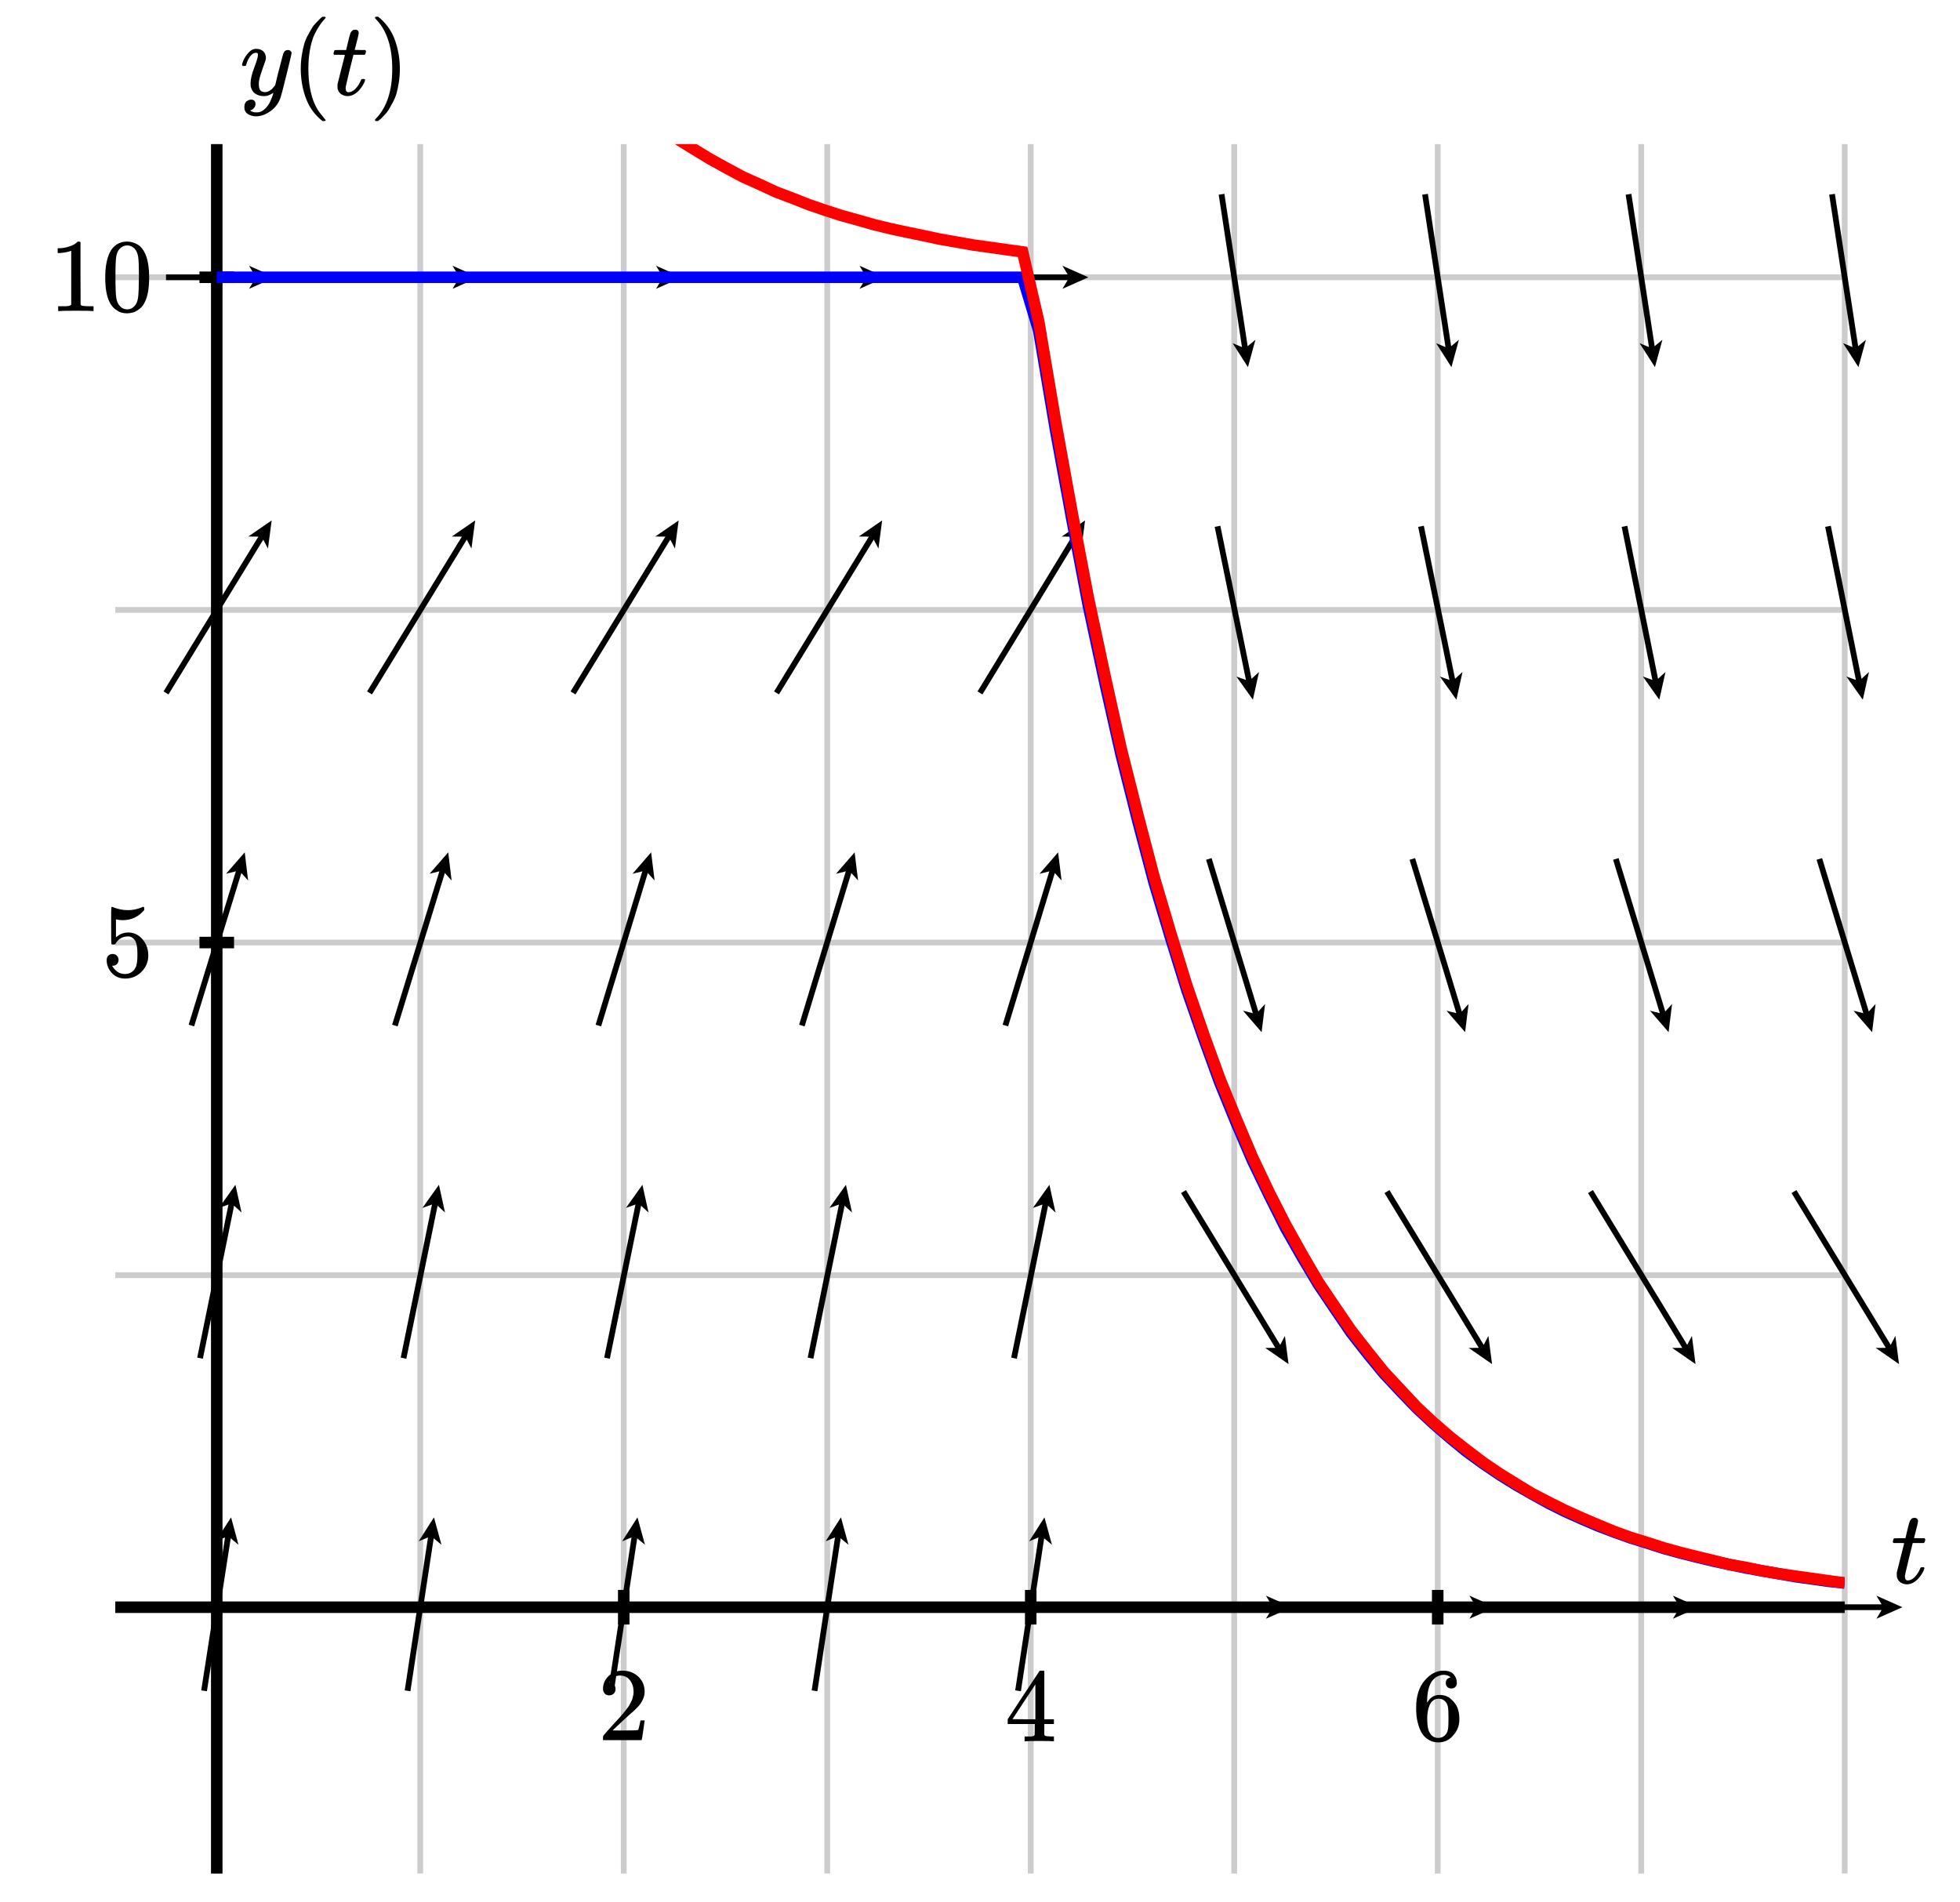 <svg xmlns="http://www.w3.org/2000/svg" id="diagram" width="340" height="330">
  <defs>
    <clipPath id="clipPath-0">
      <rect x="20.0" y="25.0" width="300.0" height="300.0"/>
    </clipPath>
    <clipPath id="clipPath-1">
      <rect x="20.0" y="25.0" width="300.0" height="300.0"/>
    </clipPath>
    <marker id="arrow-head-end-1_None_24_60-black" markerWidth="4.5" markerHeight="4.0" markerUnits="userSpaceOnUse" orient="auto-start-reverse" refX="3.3" refY="2.0">
      <path d="M 4.5 2.0L 0.0 4.0L 0.9 2.5L 0.9 1.5L 0.0 0.0Z" fill="black" stroke="none"/>
    </marker>
    <marker id="arrow-head-end-1_None_24_60-black-outline" markerWidth="8.5" markerHeight="8.0" markerUnits="userSpaceOnUse" orient="auto-start-reverse" refX="5.3" refY="4.0">
      <path d="M 7.3 5.8 L 2.8 7.8 A 2 2 0 0 1 0.0 6.0 L 0.0 2.0 A 2 2 0 0 1 2.8 0.2 L 7.3 2.2 A 2 2 0 0 1 7.3 5.8 Z" fill="white" stroke="none"/>
    </marker>
  </defs>
  <g id="grid-axes">
    <g id="grid" stroke="#ccc" stroke-width="1">
      <line id="line-0" x1="37.6" y1="325.0" x2="37.6" y2="25.0"/>
      <line id="line-1" x1="72.9" y1="325.0" x2="72.9" y2="25.0"/>
      <line id="line-2" x1="108.2" y1="325.0" x2="108.2" y2="25.0"/>
      <line id="line-3" x1="143.5" y1="325.0" x2="143.5" y2="25.0"/>
      <line id="line-4" x1="178.8" y1="325.0" x2="178.8" y2="25.0"/>
      <line id="line-5" x1="214.1" y1="325.0" x2="214.1" y2="25.0"/>
      <line id="line-6" x1="249.4" y1="325.0" x2="249.4" y2="25.0"/>
      <line id="line-7" x1="284.7" y1="325.0" x2="284.7" y2="25.0"/>
      <line id="line-8" x1="320.0" y1="325.0" x2="320.0" y2="25.0"/>
      <line id="line-9" x1="20.0" y1="278.8" x2="320.0" y2="278.8"/>
      <line id="line-10" x1="20.0" y1="221.2" x2="320.0" y2="221.2"/>
      <line id="line-11" x1="20.0" y1="163.5" x2="320.0" y2="163.5"/>
      <line id="line-12" x1="20.0" y1="105.8" x2="320.0" y2="105.8"/>
      <line id="line-13" x1="20.0" y1="48.1" x2="320.0" y2="48.1"/>
    </g>
    <g id="axes" stroke="black" stroke-width="2">
      <line id="line-14" x1="20.0" y1="278.8" x2="320.0" y2="278.8" stroke="black" stroke-width="2"/>
      <line id="line-15" x1="37.6" y1="325.0" x2="37.6" y2="25.0" stroke="black" stroke-width="2"/>
      <g id="g-0">
        <line id="line-16" x1="108.2" y1="281.8" x2="108.2" y2="275.8"/>
        <line id="line-17" x1="178.8" y1="281.8" x2="178.8" y2="275.8"/>
        <line id="line-18" x1="249.4" y1="281.8" x2="249.4" y2="275.8"/>
      </g>
      <g id="g-1">
        <line id="line-19" x1="34.6" y1="163.5" x2="40.6" y2="163.5"/>
        <line id="line-20" x1="34.6" y1="48.1" x2="40.6" y2="48.1"/>
      </g>
    </g>
    <g id="label-0" transform="translate(108.2,289.8) translate(-4.5,-0.0)">
      <g id="g-3">
        <svg xmlns:xlink="http://www.w3.org/1999/xlink" style="vertical-align: 0.000px" width="9.048px" height="12.056px" role="img" focusable="false" viewBox="0 -666 500 666" x="0.0" y="0.0">
          <defs>
            <path id="MJX-2-TEX-N-32" d="M109 429Q82 429 66 447T50 491Q50 562 103 614T235 666Q326 666 387 610T449 465Q449 422 429 383T381 315T301 241Q265 210 201 149L142 93L218 92Q375 92 385 97Q392 99 409 186V189H449V186Q448 183 436 95T421 3V0H50V19V31Q50 38 56 46T86 81Q115 113 136 137Q145 147 170 174T204 211T233 244T261 278T284 308T305 340T320 369T333 401T340 431T343 464Q343 527 309 573T212 619Q179 619 154 602T119 569T109 550Q109 549 114 549Q132 549 151 535T170 489Q170 464 154 447T109 429Z"/>
          </defs>
          <g stroke="currentColor" fill="currentColor" stroke-width="0" transform="scale(1,-1)">
            <g data-mml-node="math">
              <g data-mml-node="mtext" data-semantic-type="text" data-semantic-role="integer" data-semantic-font="normal" data-semantic-annotation="clearspeak:unit" data-semantic-id="0" data-semantic-speech="2">
                <use data-c="32" xlink:href="#MJX-2-TEX-N-32"/>
              </g>
            </g>
          </g>
        </svg>
      </g>
    </g>
    <g id="label-1" transform="translate(178.8,289.8) translate(-4.5,-0.0)">
      <g id="g-4">
        <svg xmlns:xlink="http://www.w3.org/1999/xlink" style="vertical-align: 0.000px" width="9.048px" height="12.256px" role="img" focusable="false" viewBox="0 -677 500 677" x="0.0" y="0.0">
          <defs>
            <path id="MJX-3-TEX-N-34" d="M462 0Q444 3 333 3Q217 3 199 0H190V46H221Q241 46 248 46T265 48T279 53T286 61Q287 63 287 115V165H28V211L179 442Q332 674 334 675Q336 677 355 677H373L379 671V211H471V165H379V114Q379 73 379 66T385 54Q393 47 442 46H471V0H462ZM293 211V545L74 212L183 211H293Z"/>
          </defs>
          <g stroke="currentColor" fill="currentColor" stroke-width="0" transform="scale(1,-1)">
            <g data-mml-node="math">
              <g data-mml-node="mtext" data-semantic-type="text" data-semantic-role="integer" data-semantic-font="normal" data-semantic-annotation="clearspeak:unit" data-semantic-id="0" data-semantic-speech="4">
                <use data-c="34" xlink:href="#MJX-3-TEX-N-34"/>
              </g>
            </g>
          </g>
        </svg>
      </g>
    </g>
    <g id="label-2" transform="translate(249.4,289.8) translate(-4.5,-0.0)">
      <g id="g-5">
        <svg xmlns:xlink="http://www.w3.org/1999/xlink" style="vertical-align: -0.400px" width="9.048px" height="12.456px" role="img" focusable="false" viewBox="0 -666 500 688" x="0.0" y="0.0">
          <defs>
            <path id="MJX-4-TEX-N-36" d="M42 313Q42 476 123 571T303 666Q372 666 402 630T432 550Q432 525 418 510T379 495Q356 495 341 509T326 548Q326 592 373 601Q351 623 311 626Q240 626 194 566Q147 500 147 364L148 360Q153 366 156 373Q197 433 263 433H267Q313 433 348 414Q372 400 396 374T435 317Q456 268 456 210V192Q456 169 451 149Q440 90 387 34T253 -22Q225 -22 199 -14T143 16T92 75T56 172T42 313ZM257 397Q227 397 205 380T171 335T154 278T148 216Q148 133 160 97T198 39Q222 21 251 21Q302 21 329 59Q342 77 347 104T352 209Q352 289 347 316T329 361Q302 397 257 397Z"/>
          </defs>
          <g stroke="currentColor" fill="currentColor" stroke-width="0" transform="scale(1,-1)">
            <g data-mml-node="math">
              <g data-mml-node="mtext" data-semantic-type="text" data-semantic-role="integer" data-semantic-font="normal" data-semantic-annotation="clearspeak:unit" data-semantic-id="0" data-semantic-speech="6">
                <use data-c="36" xlink:href="#MJX-4-TEX-N-36"/>
              </g>
            </g>
          </g>
        </svg>
      </g>
    </g>
    <g id="label-3" transform="translate(26.6,163.5) translate(-9.0,-6.2)">
      <g id="g-6">
        <svg xmlns:xlink="http://www.w3.org/1999/xlink" style="vertical-align: -0.400px" width="9.048px" height="12.456px" role="img" focusable="false" viewBox="0 -666 500 688" x="0.0" y="0.0">
          <defs>
            <path id="MJX-5-TEX-N-35" d="M164 157Q164 133 148 117T109 101H102Q148 22 224 22Q294 22 326 82Q345 115 345 210Q345 313 318 349Q292 382 260 382H254Q176 382 136 314Q132 307 129 306T114 304Q97 304 95 310Q93 314 93 485V614Q93 664 98 664Q100 666 102 666Q103 666 123 658T178 642T253 634Q324 634 389 662Q397 666 402 666Q410 666 410 648V635Q328 538 205 538Q174 538 149 544L139 546V374Q158 388 169 396T205 412T256 420Q337 420 393 355T449 201Q449 109 385 44T229 -22Q148 -22 99 32T50 154Q50 178 61 192T84 210T107 214Q132 214 148 197T164 157Z"/>
          </defs>
          <g stroke="currentColor" fill="currentColor" stroke-width="0" transform="scale(1,-1)">
            <g data-mml-node="math">
              <g data-mml-node="mtext" data-semantic-type="text" data-semantic-role="integer" data-semantic-font="normal" data-semantic-annotation="clearspeak:unit" data-semantic-id="0" data-semantic-speech="5">
                <use data-c="35" xlink:href="#MJX-5-TEX-N-35"/>
              </g>
            </g>
          </g>
        </svg>
      </g>
    </g>
    <g id="label-4" transform="translate(26.6,48.1) translate(-18.1,-6.2)">
      <g id="g-7">
        <svg xmlns:xlink="http://www.w3.org/1999/xlink" style="vertical-align: -0.400px" width="18.096px" height="12.456px" role="img" focusable="false" viewBox="0 -666 1000 688" x="0.0" y="0.0">
          <defs>
            <path id="MJX-6-TEX-N-31" d="M213 578L200 573Q186 568 160 563T102 556H83V602H102Q149 604 189 617T245 641T273 663Q275 666 285 666Q294 666 302 660V361L303 61Q310 54 315 52T339 48T401 46H427V0H416Q395 3 257 3Q121 3 100 0H88V46H114Q136 46 152 46T177 47T193 50T201 52T207 57T213 61V578Z"/>
            <path id="MJX-6-TEX-N-30" d="M96 585Q152 666 249 666Q297 666 345 640T423 548Q460 465 460 320Q460 165 417 83Q397 41 362 16T301 -15T250 -22Q224 -22 198 -16T137 16T82 83Q39 165 39 320Q39 494 96 585ZM321 597Q291 629 250 629Q208 629 178 597Q153 571 145 525T137 333Q137 175 145 125T181 46Q209 16 250 16Q290 16 318 46Q347 76 354 130T362 333Q362 478 354 524T321 597Z"/>
          </defs>
          <g stroke="currentColor" fill="currentColor" stroke-width="0" transform="scale(1,-1)">
            <g data-mml-node="math">
              <g data-mml-node="mtext" data-semantic-type="text" data-semantic-role="unknown" data-semantic-font="normal" data-semantic-annotation="clearspeak:unit" data-semantic-id="0" data-semantic-speech="10">
                <use data-c="31" xlink:href="#MJX-6-TEX-N-31"/>
                <use data-c="30" xlink:href="#MJX-6-TEX-N-30" transform="translate(500,0)"/>
              </g>
            </g>
          </g>
        </svg>
      </g>
    </g>
  </g>
  <g id="g-2">
    <line id="line-21" x1="35.4" y1="293.3" x2="39.9" y2="264.4" stroke="black" stroke-width="1" fill="none" marker-end="url(#arrow-head-end-1_None_24_60-black)"/>
    <line id="line-22" x1="34.7" y1="235.6" x2="40.6" y2="206.7" stroke="black" stroke-width="1" fill="none" marker-end="url(#arrow-head-end-1_None_24_60-black)"/>
    <line id="line-23" x1="33.2" y1="177.9" x2="42.1" y2="149.0" stroke="black" stroke-width="1" fill="none" marker-end="url(#arrow-head-end-1_None_24_60-black)"/>
    <line id="line-24" x1="28.8" y1="120.2" x2="46.5" y2="91.3" stroke="black" stroke-width="1" fill="none" marker-end="url(#arrow-head-end-1_None_24_60-black)"/>
    <line id="line-25" x1="28.8" y1="48.1" x2="46.5" y2="48.1" stroke="black" stroke-width="1" fill="none" marker-end="url(#arrow-head-end-1_None_24_60-black)"/>
    <line id="line-26" x1="70.7" y1="293.3" x2="75.1" y2="264.4" stroke="black" stroke-width="1" fill="none" marker-end="url(#arrow-head-end-1_None_24_60-black)"/>
    <line id="line-27" x1="70.0" y1="235.6" x2="75.9" y2="206.7" stroke="black" stroke-width="1" fill="none" marker-end="url(#arrow-head-end-1_None_24_60-black)"/>
    <line id="line-28" x1="68.5" y1="177.9" x2="77.4" y2="149.0" stroke="black" stroke-width="1" fill="none" marker-end="url(#arrow-head-end-1_None_24_60-black)"/>
    <line id="line-29" x1="64.1" y1="120.2" x2="81.8" y2="91.3" stroke="black" stroke-width="1" fill="none" marker-end="url(#arrow-head-end-1_None_24_60-black)"/>
    <line id="line-30" x1="64.1" y1="48.1" x2="81.8" y2="48.1" stroke="black" stroke-width="1" fill="none" marker-end="url(#arrow-head-end-1_None_24_60-black)"/>
    <line id="line-31" x1="106.0" y1="293.3" x2="110.4" y2="264.4" stroke="black" stroke-width="1" fill="none" marker-end="url(#arrow-head-end-1_None_24_60-black)"/>
    <line id="line-32" x1="105.3" y1="235.6" x2="111.2" y2="206.7" stroke="black" stroke-width="1" fill="none" marker-end="url(#arrow-head-end-1_None_24_60-black)"/>
    <line id="line-33" x1="103.8" y1="177.9" x2="112.6" y2="149.0" stroke="black" stroke-width="1" fill="none" marker-end="url(#arrow-head-end-1_None_24_60-black)"/>
    <line id="line-34" x1="99.4" y1="120.2" x2="117.1" y2="91.3" stroke="black" stroke-width="1" fill="none" marker-end="url(#arrow-head-end-1_None_24_60-black)"/>
    <line id="line-35" x1="99.4" y1="48.1" x2="117.1" y2="48.1" stroke="black" stroke-width="1" fill="none" marker-end="url(#arrow-head-end-1_None_24_60-black)"/>
    <line id="line-36" x1="141.3" y1="293.3" x2="145.7" y2="264.4" stroke="black" stroke-width="1" fill="none" marker-end="url(#arrow-head-end-1_None_24_60-black)"/>
    <line id="line-37" x1="140.6" y1="235.6" x2="146.5" y2="206.7" stroke="black" stroke-width="1" fill="none" marker-end="url(#arrow-head-end-1_None_24_60-black)"/>
    <line id="line-38" x1="139.1" y1="177.9" x2="147.9" y2="149.0" stroke="black" stroke-width="1" fill="none" marker-end="url(#arrow-head-end-1_None_24_60-black)"/>
    <line id="line-39" x1="134.7" y1="120.2" x2="152.4" y2="91.3" stroke="black" stroke-width="1" fill="none" marker-end="url(#arrow-head-end-1_None_24_60-black)"/>
    <line id="line-40" x1="134.7" y1="48.1" x2="152.4" y2="48.1" stroke="black" stroke-width="1" fill="none" marker-end="url(#arrow-head-end-1_None_24_60-black)"/>
    <line id="line-41" x1="176.6" y1="293.3" x2="181.0" y2="264.4" stroke="black" stroke-width="1" fill="none" marker-end="url(#arrow-head-end-1_None_24_60-black)"/>
    <line id="line-42" x1="175.9" y1="235.6" x2="181.8" y2="206.7" stroke="black" stroke-width="1" fill="none" marker-end="url(#arrow-head-end-1_None_24_60-black)"/>
    <line id="line-43" x1="174.4" y1="177.9" x2="183.2" y2="149.0" stroke="black" stroke-width="1" fill="none" marker-end="url(#arrow-head-end-1_None_24_60-black)"/>
    <line id="line-44" x1="170.0" y1="120.2" x2="187.6" y2="91.3" stroke="black" stroke-width="1" fill="none" marker-end="url(#arrow-head-end-1_None_24_60-black)"/>
    <line id="line-45" x1="170.0" y1="48.1" x2="187.6" y2="48.1" stroke="black" stroke-width="1" fill="none" marker-end="url(#arrow-head-end-1_None_24_60-black)"/>
    <line id="line-46" x1="205.3" y1="278.8" x2="222.9" y2="278.8" stroke="black" stroke-width="1" fill="none" marker-end="url(#arrow-head-end-1_None_24_60-black)"/>
    <line id="line-47" x1="205.3" y1="206.7" x2="222.9" y2="235.6" stroke="black" stroke-width="1" fill="none" marker-end="url(#arrow-head-end-1_None_24_60-black)"/>
    <line id="line-48" x1="209.7" y1="149.0" x2="218.5" y2="177.9" stroke="black" stroke-width="1" fill="none" marker-end="url(#arrow-head-end-1_None_24_60-black)"/>
    <line id="line-49" x1="211.2" y1="91.3" x2="217.1" y2="120.2" stroke="black" stroke-width="1" fill="none" marker-end="url(#arrow-head-end-1_None_24_60-black)"/>
    <line id="line-50" x1="211.9" y1="33.7" x2="216.3" y2="62.5" stroke="black" stroke-width="1" fill="none" marker-end="url(#arrow-head-end-1_None_24_60-black)"/>
    <line id="line-51" x1="240.6" y1="278.8" x2="258.2" y2="278.8" stroke="black" stroke-width="1" fill="none" marker-end="url(#arrow-head-end-1_None_24_60-black)"/>
    <line id="line-52" x1="240.6" y1="206.7" x2="258.2" y2="235.6" stroke="black" stroke-width="1" fill="none" marker-end="url(#arrow-head-end-1_None_24_60-black)"/>
    <line id="line-53" x1="245.0" y1="149.0" x2="253.8" y2="177.9" stroke="black" stroke-width="1" fill="none" marker-end="url(#arrow-head-end-1_None_24_60-black)"/>
    <line id="line-54" x1="246.5" y1="91.3" x2="252.4" y2="120.2" stroke="black" stroke-width="1" fill="none" marker-end="url(#arrow-head-end-1_None_24_60-black)"/>
    <line id="line-55" x1="247.2" y1="33.7" x2="251.6" y2="62.5" stroke="black" stroke-width="1" fill="none" marker-end="url(#arrow-head-end-1_None_24_60-black)"/>
    <line id="line-56" x1="275.9" y1="278.8" x2="293.5" y2="278.8" stroke="black" stroke-width="1" fill="none" marker-end="url(#arrow-head-end-1_None_24_60-black)"/>
    <line id="line-57" x1="275.9" y1="206.7" x2="293.5" y2="235.6" stroke="black" stroke-width="1" fill="none" marker-end="url(#arrow-head-end-1_None_24_60-black)"/>
    <line id="line-58" x1="280.3" y1="149.0" x2="289.1" y2="177.9" stroke="black" stroke-width="1" fill="none" marker-end="url(#arrow-head-end-1_None_24_60-black)"/>
    <line id="line-59" x1="281.8" y1="91.3" x2="287.6" y2="120.2" stroke="black" stroke-width="1" fill="none" marker-end="url(#arrow-head-end-1_None_24_60-black)"/>
    <line id="line-60" x1="282.5" y1="33.7" x2="286.9" y2="62.5" stroke="black" stroke-width="1" fill="none" marker-end="url(#arrow-head-end-1_None_24_60-black)"/>
    <line id="line-61" x1="311.2" y1="278.8" x2="328.8" y2="278.8" stroke="black" stroke-width="1" fill="none" marker-end="url(#arrow-head-end-1_None_24_60-black)"/>
    <line id="line-62" x1="311.2" y1="206.7" x2="328.8" y2="235.6" stroke="black" stroke-width="1" fill="none" marker-end="url(#arrow-head-end-1_None_24_60-black)"/>
    <line id="line-63" x1="315.6" y1="149.0" x2="324.4" y2="177.9" stroke="black" stroke-width="1" fill="none" marker-end="url(#arrow-head-end-1_None_24_60-black)"/>
    <line id="line-64" x1="317.1" y1="91.3" x2="322.9" y2="120.2" stroke="black" stroke-width="1" fill="none" marker-end="url(#arrow-head-end-1_None_24_60-black)"/>
    <line id="line-65" x1="317.8" y1="33.7" x2="322.2" y2="62.5" stroke="black" stroke-width="1" fill="none" marker-end="url(#arrow-head-end-1_None_24_60-black)"/>
  </g>
  <path id="path-0" d="M 37.6 48.1 L 40.5 48.1 L 43.4 48.1 L 46.2 48.1 L 49.1 48.1 L 51.9 48.1 L 54.8 48.1 L 57.6 48.1 L 60.5 48.1 L 63.3 48.1 L 66.2 48.1 L 69.0 48.1 L 71.9 48.1 L 74.7 48.1 L 77.6 48.1 L 80.4 48.1 L 83.3 48.1 L 86.1 48.1 L 89.0 48.1 L 91.8 48.1 L 94.7 48.1 L 97.5 48.1 L 100.4 48.1 L 103.2 48.1 L 106.1 48.1 L 108.9 48.1 L 111.8 48.1 L 114.7 48.1 L 117.5 48.1 L 120.4 48.1 L 123.2 48.1 L 126.1 48.1 L 128.9 48.1 L 131.8 48.1 L 134.6 48.1 L 137.5 48.1 L 140.3 48.1 L 143.2 48.1 L 146.0 48.1 L 148.9 48.1 L 151.7 48.1 L 154.6 48.1 L 157.4 48.1 L 160.3 48.1 L 163.1 48.1 L 166.0 48.1 L 168.8 48.1 L 171.7 48.1 L 174.5 48.1 L 177.4 48.1 L 180.2 57.4 L 183.1 74.6 L 186.0 90.4 L 188.8 105.1 L 191.7 118.6 L 194.5 131.0 L 197.4 142.5 L 200.2 153.1 L 203.1 162.8 L 205.9 171.8 L 208.8 180.1 L 211.6 187.8 L 214.5 194.9 L 217.3 201.4 L 220.2 207.4 L 223.0 213.0 L 225.9 218.1 L 228.7 222.8 L 231.6 227.1 L 234.4 231.2 L 237.3 234.9 L 240.1 238.3 L 243.0 241.4 L 245.8 244.3 L 248.7 247.0 L 251.6 249.5 L 254.4 251.8 L 257.3 253.9 L 260.1 255.8 L 263.0 257.6 L 265.8 259.2 L 268.7 260.8 L 271.5 262.2 L 274.4 263.5 L 277.2 264.7 L 280.1 265.8 L 282.9 266.8 L 285.8 267.7 L 288.6 268.6 L 291.5 269.4 L 294.3 270.1 L 297.2 270.8 L 300.0 271.4 L 302.9 272.0 L 305.7 272.5 L 308.6 273.0 L 311.4 273.5 L 314.3 273.9 L 317.1 274.3 L 320.0 274.6" stroke="blue" stroke-width="2" fill="none" clip-path="url(#clipPath-1)"/>
  <path id="path-1" d="M 37.6 -182.7 L 40.5 -164.8 L 43.4 -148.3 L 46.2 -133.0 L 49.1 -119.0 L 51.9 -106.0 L 54.8 -94.0 L 57.6 -83.0 L 60.5 -72.8 L 63.3 -63.4 L 66.2 -54.8 L 69.0 -46.8 L 71.9 -39.4 L 74.7 -32.6 L 77.6 -26.4 L 80.4 -20.6 L 83.3 -15.3 L 86.1 -10.3 L 89.0 -5.8 L 91.8 -1.6 L 94.7 2.2 L 97.5 5.8 L 100.4 9.1 L 103.2 12.1 L 106.1 14.9 L 108.9 17.5 L 111.8 19.8 L 114.7 22.0 L 117.5 24.1 L 120.4 25.9 L 123.2 27.6 L 126.1 29.2 L 128.9 30.7 L 131.8 32.0 L 134.6 33.3 L 137.5 34.4 L 140.3 35.5 L 143.2 36.5 L 146.0 37.4 L 148.9 38.2 L 151.7 39.0 L 154.6 39.7 L 157.4 40.3 L 160.3 40.9 L 163.1 41.5 L 166.0 42.0 L 168.8 42.5 L 171.7 42.9 L 174.5 43.3 L 177.4 43.7 L 180.2 55.8 L 183.1 73.0 L 186.0 89.0 L 188.8 103.7 L 191.7 117.3 L 194.5 129.9 L 197.4 141.4 L 200.2 152.1 L 203.1 161.9 L 205.9 171.0 L 208.8 179.4 L 211.6 187.1 L 214.5 194.2 L 217.3 200.8 L 220.2 206.9 L 223.0 212.4 L 225.9 217.6 L 228.7 222.4 L 231.6 226.7 L 234.4 230.8 L 237.3 234.5 L 240.1 238.0 L 243.0 241.1 L 245.8 244.1 L 248.7 246.8 L 251.6 249.3 L 254.4 251.5 L 257.3 253.7 L 260.1 255.6 L 263.0 257.4 L 265.8 259.1 L 268.7 260.6 L 271.5 262.0 L 274.4 263.3 L 277.2 264.5 L 280.1 265.7 L 282.9 266.7 L 285.8 267.6 L 288.6 268.5 L 291.5 269.3 L 294.3 270.0 L 297.2 270.7 L 300.0 271.4 L 302.9 271.9 L 305.7 272.5 L 308.6 273.0 L 311.4 273.4 L 314.3 273.8 L 317.1 274.2 L 320.0 274.6" stroke="red" stroke-width="2" fill="none" clip-path="url(#clipPath-1)"/>
  <g id="label-5" transform="translate(328.0,274.8) translate(0.0,-11.5)">
    <g id="g-8">
      <svg xmlns:xlink="http://www.w3.org/1999/xlink" style="vertical-align: -0.200px" width="6.536px" height="11.528px" role="img" focusable="false" viewBox="0 -626 361 637" x="0.0" y="0.0">
        <defs>
          <path id="MJX-7-TEX-I-1D461" d="M26 385Q19 392 19 395Q19 399 22 411T27 425Q29 430 36 430T87 431H140L159 511Q162 522 166 540T173 566T179 586T187 603T197 615T211 624T229 626Q247 625 254 615T261 596Q261 589 252 549T232 470L222 433Q222 431 272 431H323Q330 424 330 420Q330 398 317 385H210L174 240Q135 80 135 68Q135 26 162 26Q197 26 230 60T283 144Q285 150 288 151T303 153H307Q322 153 322 145Q322 142 319 133Q314 117 301 95T267 48T216 6T155 -11Q125 -11 98 4T59 56Q57 64 57 83V101L92 241Q127 382 128 383Q128 385 77 385H26Z"/>
        </defs>
        <g stroke="currentColor" fill="currentColor" stroke-width="0" transform="scale(1,-1)">
          <g data-mml-node="math">
            <g data-mml-node="mi" data-semantic-type="identifier" data-semantic-role="latinletter" data-semantic-font="italic" data-semantic-annotation="clearspeak:simple" data-semantic-id="0" data-semantic-speech="t">
              <use data-c="1D461" xlink:href="#MJX-7-TEX-I-1D461"/>
            </g>
          </g>
        </g>
      </svg>
    </g>
  </g>
  <g id="label-6" transform="translate(41.6,21.0) translate(0.0,-18.1)">
    <g id="g-9">
      <svg xmlns:xlink="http://www.w3.org/1999/xlink" style="vertical-align: -4.528px" width="29.488px" height="18.096px" role="img" focusable="false" viewBox="0 -750 1629 1000" x="0.0" y="0.0">
        <defs>
          <path id="MJX-8-TEX-I-1D466" d="M21 287Q21 301 36 335T84 406T158 442Q199 442 224 419T250 355Q248 336 247 334Q247 331 231 288T198 191T182 105Q182 62 196 45T238 27Q261 27 281 38T312 61T339 94Q339 95 344 114T358 173T377 247Q415 397 419 404Q432 431 462 431Q475 431 483 424T494 412T496 403Q496 390 447 193T391 -23Q363 -106 294 -155T156 -205Q111 -205 77 -183T43 -117Q43 -95 50 -80T69 -58T89 -48T106 -45Q150 -45 150 -87Q150 -107 138 -122T115 -142T102 -147L99 -148Q101 -153 118 -160T152 -167H160Q177 -167 186 -165Q219 -156 247 -127T290 -65T313 -9T321 21L315 17Q309 13 296 6T270 -6Q250 -11 231 -11Q185 -11 150 11T104 82Q103 89 103 113Q103 170 138 262T173 379Q173 380 173 381Q173 390 173 393T169 400T158 404H154Q131 404 112 385T82 344T65 302T57 280Q55 278 41 278H27Q21 284 21 287Z"/>
          <path id="MJX-8-TEX-N-2061" d=""/>
          <path id="MJX-8-TEX-N-28" d="M94 250Q94 319 104 381T127 488T164 576T202 643T244 695T277 729T302 750H315H319Q333 750 333 741Q333 738 316 720T275 667T226 581T184 443T167 250T184 58T225 -81T274 -167T316 -220T333 -241Q333 -250 318 -250H315H302L274 -226Q180 -141 137 -14T94 250Z"/>
          <path id="MJX-8-TEX-I-1D461" d="M26 385Q19 392 19 395Q19 399 22 411T27 425Q29 430 36 430T87 431H140L159 511Q162 522 166 540T173 566T179 586T187 603T197 615T211 624T229 626Q247 625 254 615T261 596Q261 589 252 549T232 470L222 433Q222 431 272 431H323Q330 424 330 420Q330 398 317 385H210L174 240Q135 80 135 68Q135 26 162 26Q197 26 230 60T283 144Q285 150 288 151T303 153H307Q322 153 322 145Q322 142 319 133Q314 117 301 95T267 48T216 6T155 -11Q125 -11 98 4T59 56Q57 64 57 83V101L92 241Q127 382 128 383Q128 385 77 385H26Z"/>
          <path id="MJX-8-TEX-N-29" d="M60 749L64 750Q69 750 74 750H86L114 726Q208 641 251 514T294 250Q294 182 284 119T261 12T224 -76T186 -143T145 -194T113 -227T90 -246Q87 -249 86 -250H74Q66 -250 63 -250T58 -247T55 -238Q56 -237 66 -225Q221 -64 221 250T66 725Q56 737 55 738Q55 746 60 749Z"/>
        </defs>
        <g stroke="currentColor" fill="currentColor" stroke-width="0" transform="scale(1,-1)">
          <g data-mml-node="math" data-semantic-type="appl" data-semantic-role="simple function" data-semantic-annotation="clearspeak:simple" data-semantic-id="6" data-semantic-children="0,4" data-semantic-content="5,0" data-semantic-speech="y left parenthesis t right parenthesis">
            <g data-mml-node="mi" data-semantic-type="identifier" data-semantic-role="simple function" data-semantic-font="italic" data-semantic-annotation="clearspeak:simple" data-semantic-id="0" data-semantic-parent="6" data-semantic-operator="appl" data-semantic-speech="y">
              <use data-c="1D466" xlink:href="#MJX-8-TEX-I-1D466"/>
            </g>
            <g data-mml-node="mo" data-semantic-type="punctuation" data-semantic-role="application" data-semantic-id="5" data-semantic-parent="6" data-semantic-added="true" data-semantic-operator="appl" data-semantic-speech="of" transform="translate(490,0)">
              <use data-c="2061" xlink:href="#MJX-8-TEX-N-2061"/>
            </g>
            <g data-mml-node="mrow" data-semantic-type="fenced" data-semantic-role="leftright" data-semantic-id="4" data-semantic-children="2" data-semantic-content="1,3" data-semantic-parent="6" data-semantic-speech="left parenthesis t right parenthesis" transform="translate(490,0)">
              <g data-mml-node="mo" data-semantic-type="fence" data-semantic-role="open" data-semantic-id="1" data-semantic-parent="4" data-semantic-operator="fenced" data-semantic-speech="left parenthesis">
                <use data-c="28" xlink:href="#MJX-8-TEX-N-28"/>
              </g>
              <g data-mml-node="mi" data-semantic-type="identifier" data-semantic-role="latinletter" data-semantic-font="italic" data-semantic-annotation="clearspeak:simple" data-semantic-id="2" data-semantic-parent="4" data-semantic-speech="t" transform="translate(389,0)">
                <use data-c="1D461" xlink:href="#MJX-8-TEX-I-1D461"/>
              </g>
              <g data-mml-node="mo" data-semantic-type="fence" data-semantic-role="close" data-semantic-id="3" data-semantic-parent="4" data-semantic-operator="fenced" data-semantic-speech="right parenthesis" transform="translate(750,0)">
                <use data-c="29" xlink:href="#MJX-8-TEX-N-29"/>
              </g>
            </g>
          </g>
        </g>
      </svg>
    </g>
  </g>
</svg>
